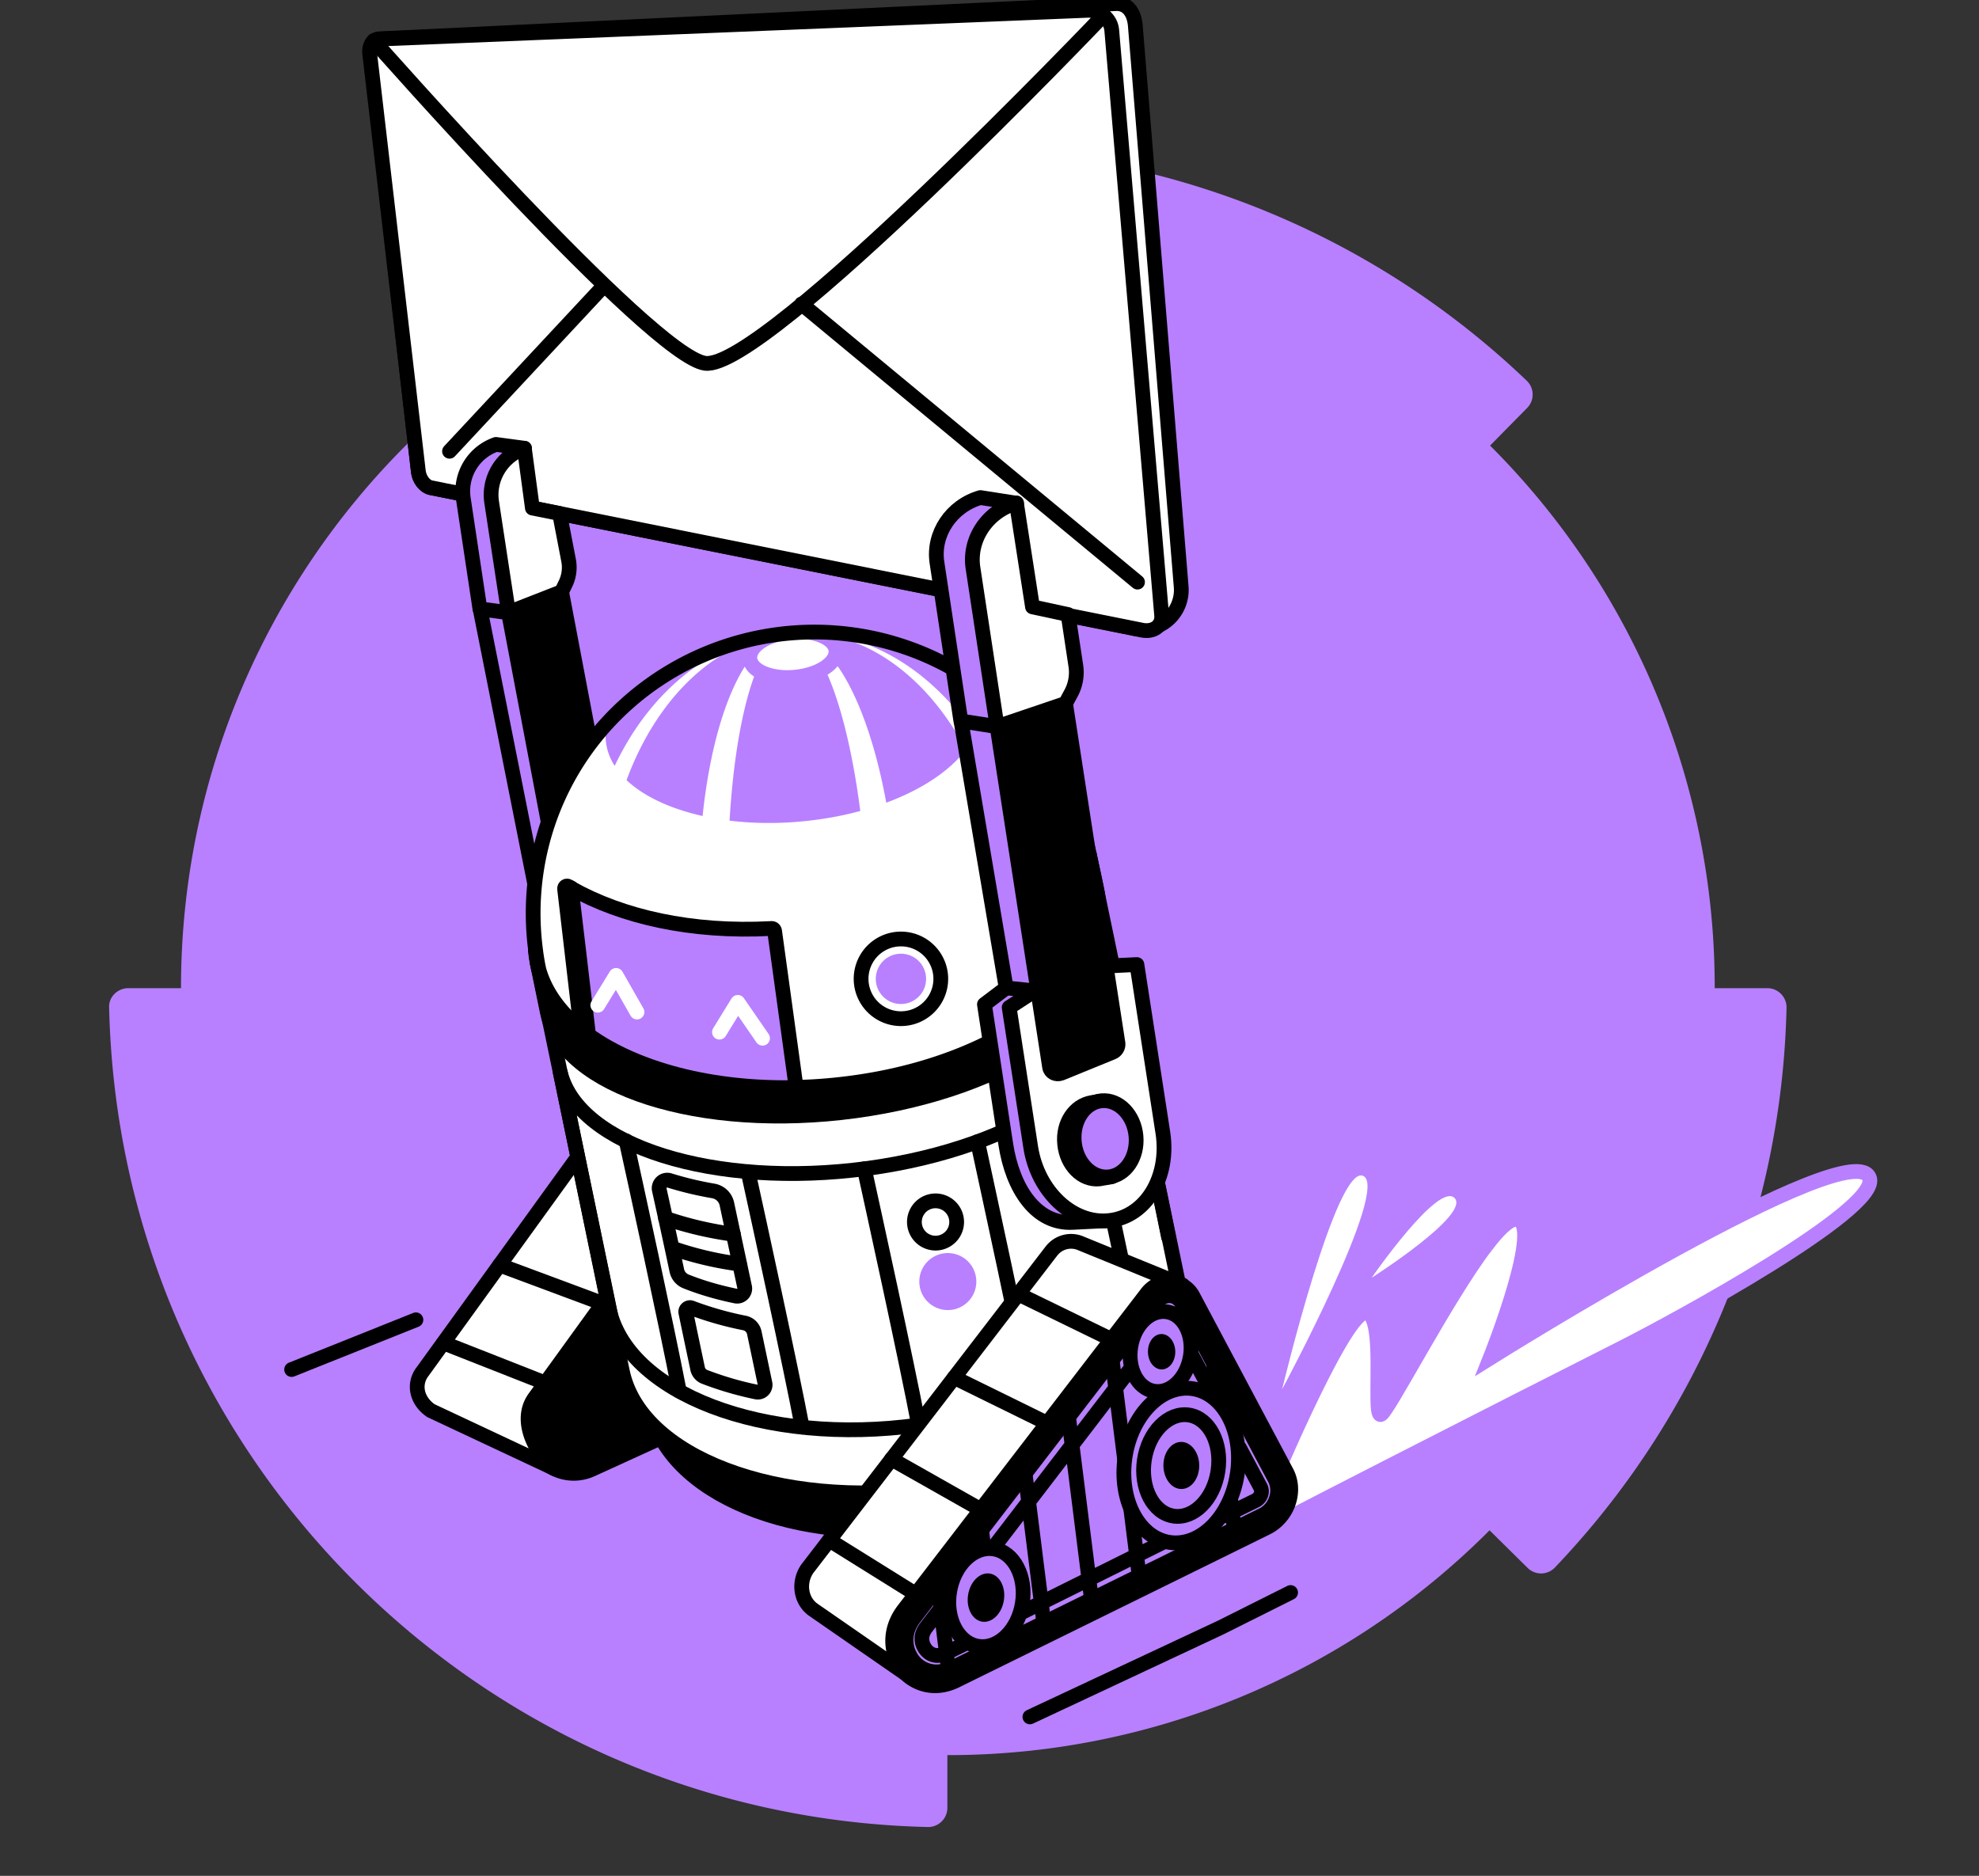 <svg width="480" height="455" viewBox="0 0 480 455" fill="none" xmlns="http://www.w3.org/2000/svg">
  <rect x="0" y="0" width="480" height="455" fill="#333333" stroke="none"/>
  <g clip-path="url(#clip0)">
    <path d="M361.28 371.2a185.27 185.27 0 01-131.5 54.52v12.79c0 2.56-2.1 4.65-4.65 4.65-108.63-2.44-196.22-90.1-198.66-198.82-.12-2.55 2.09-4.65 4.64-4.65H43.9c0-102.78 83.3-186.14 186-186.14V40.76c0-2.55 2.1-4.65 4.65-4.65a202.78 202.78 0 01135.8 56.28 4.63 4.63 0 010 6.62l-8.94 9.07a185.56 185.56 0 0154.49 131.61h12.78c2.55 0 4.64 2.1 4.64 4.66a203.1 203.1 0 01-56.23 135.91 4.63 4.63 0 01-6.62 0l-9.18-9.07z" fill="#B880FF"/>
    <path fill-rule="evenodd" clip-rule="evenodd" d="M215.2 323.7l-71.53 32.65c-4.1 1.9-8.24.98-11.32-1.41-4.58-3.57-6.68-10.35-2.73-15.87l52.11-72.06a6.4 6.4 0 017.32-2.25 7.31 7.31 0 013.9 3.13l25.86 42.62c2.98 4.83 1.27 10.99-3.6 13.18z" fill="#000" stroke="#000" stroke-width="3.58" stroke-miterlimit="10" stroke-linecap="round" stroke-linejoin="round"/>
    <path fill-rule="evenodd" clip-rule="evenodd" d="M189.1 264.76a6.43 6.43 0 00-7.32 2.25l-52.11 72.06c-4 5.52.3 13.62 4.88 17.19l-30.06-14.11c-3.31-2.3-4.34-6.2-2.1-9.33l.05-.05 55.58-76.9.05-.04a5.48 5.48 0 016.68-1.71l24.35 10.64z" fill="#fff" stroke="#000" stroke-width="3.58" stroke-miterlimit="10" stroke-linecap="round" stroke-linejoin="round"/>
    <path d="M190.27 265.3l-1.17-.54M132.26 335.46l-24.7-9.72M174.31 277.4l-25.85-8.24M160.46 296.5l-14.1-6.25M146.21 316.17l-25.03-9.32" stroke="#000" stroke-width="3.58" stroke-miterlimit="10" stroke-linecap="round" stroke-linejoin="round"/>
    <path fill-rule="evenodd" clip-rule="evenodd" d="M360.5 302.06c-9.76 12.8-24.05 40.72-25.61 41.06-2.05.44 1.6-26.02-4.05-24.65-5.66 1.36-23.67 44.62-23.67 44.62l-7.31 11.82c.43-.64 67.08-34.62 93.48-47.95 13.61-6.88 61.77-33.15 60.16-40.96-2.64-12.6-92.07 43.4-92.07 43.4s13.47-33.63 6.2-33.63c-1.71 0-4.2 2.49-7.13 6.3z" fill="#fff" stroke="#B880FF" stroke-width="3.58" stroke-miterlimit="10"/>
    <path d="M296.05 394.78l16.98-8.5M249.8 416.45l46.25-21.67" stroke="#000" stroke-width="3.58" stroke-miterlimit="10" stroke-linecap="round" stroke-linejoin="round"/>
    <path fill-rule="evenodd" clip-rule="evenodd" d="M310.98 336.97s26.2-48.77 19.66-51.75c-6.54-2.93-19.66 51.75-19.66 51.75zM332.7 309.92s24-15.28 20.1-19.33c-3.96-4-20.1 19.33-20.1 19.33z" fill="#fff"/>
    <path fill-rule="evenodd" clip-rule="evenodd" d="M274.92 152.37L104.54 118.3c-1.51-.3-2.88-2.05-3.07-3.9L89.9 12.98c-.24-1.9.79-3.52 2.25-3.57L270.63.88c3.07-.15 4.49 2.49 4.73 5.27l11.13 136.17a9.53 9.53 0 01-11.47 10.1c-.05 0-.05-.05-.1-.05z" fill="#fff" stroke="#000" stroke-width="3.58" stroke-miterlimit="10" stroke-linecap="round" stroke-linejoin="round"/>
    <path fill-rule="evenodd" clip-rule="evenodd" d="M276.82 152.81L104.5 118.3c-1.46-.3-2.78-2.05-3.02-3.91L89.67 13.04c-.25-1.9.72-3.52 2.19-3.57L263.85 2.5c2.97-.1 5.56 2.05 5.8 4.83l12.1 141.88c.25 2.64-2 4.25-4.93 3.61z" fill="#fff"/>
    <path fill-rule="evenodd" clip-rule="evenodd" d="M90.64 9.86s67.43 76.55 80.4 78.26c14.35 1.86 96.37-84.17 96.37-84.17" fill="#fff"/>
    <path fill-rule="evenodd" clip-rule="evenodd" d="M276.82 152.81L104.5 118.3c-1.46-.3-2.78-2.05-3.02-3.91L89.67 13.04c-.25-1.9.72-3.52 2.19-3.57L263.85 2.5c2.97-.1 5.56 2.05 5.8 4.83l12.1 141.88c.25 2.64-2 4.25-4.93 3.61z" fill="#fff" stroke="#000" stroke-width="2.56" stroke-miterlimit="10" stroke-linecap="round" stroke-linejoin="round"/>
    <path fill-rule="evenodd" clip-rule="evenodd" d="M90.64 9.86s67.43 76.55 80.4 78.26c14.35 1.86 96.37-84.17 96.37-84.17" fill="#fff"/>
    <path d="M90.64 9.86s67.43 76.55 80.4 78.26c14.35 1.86 96.37-84.17 96.37-84.17M275.9 141.2l-81.48-67.48M109.03 109.46l37.57-40.28" stroke="#000" stroke-width="2.56" stroke-miterlimit="10" stroke-linecap="round" stroke-linejoin="round"/>
    <path d="M276.82 152.81L104.5 118.3c-1.46-.3-2.78-2.05-3.02-3.91L89.67 13.04c-.25-1.9.72-3.52 2.19-3.57L263.85 2.5c2.97-.1 5.56 2.05 5.8 4.83l12.1 141.88c.25 2.64-2 4.25-4.93 3.61z" stroke="#000" stroke-width="3.58" stroke-miterlimit="10" stroke-linecap="round" stroke-linejoin="round"/>
    <path d="M90.64 9.86s67.43 76.55 80.4 78.26c14.35 1.86 96.37-84.17 96.37-84.17M275.9 141.2l-81.48-67.48M109.03 109.46l37.57-40.28" stroke="#000" stroke-width="3.58" stroke-miterlimit="10" stroke-linecap="round" stroke-linejoin="round"/>
    <path fill-rule="evenodd" clip-rule="evenodd" d="M152.75 266.38l-9.86-12.6-5.46-.44-20.93-105.36 12.88-5.13 23.37 123.53z" fill="#B880FF" stroke="#000" stroke-width="3.58" stroke-miterlimit="10" stroke-linecap="round" stroke-linejoin="round"/>
    <path fill-rule="evenodd" clip-rule="evenodd" d="M158.07 265.64l-9.66 4.5c-.98.43-2.1-.1-2.25-1.18l-22.83-120.4 12.88-5.02 22.83 120.3c.15.73-.24 1.46-.97 1.8z" fill="#000" stroke="#000" stroke-width="3.58" stroke-miterlimit="10" stroke-linecap="round" stroke-linejoin="round"/>
    <path fill-rule="evenodd" clip-rule="evenodd" d="M127.23 108.73l-6.93-.93a12.01 12.01 0 00-7.9 13.28l4 26.6 6.93.94" fill="#B880FF"/>
    <path d="M127.23 108.73l-6.93-.93a12.01 12.01 0 00-7.9 13.28l4 26.6 6.93.94" stroke="#000" stroke-width="3.58" stroke-miterlimit="10" stroke-linecap="round" stroke-linejoin="round"/>
    <path fill-rule="evenodd" clip-rule="evenodd" d="M123.33 148.57l12.88-5.03.88-1.8a9.12 9.12 0 00.78-6.01l-2.15-11.18-6.59-1.32-1.95-14.5a11.96 11.96 0 00-7.9 13.28l4.05 26.56z" fill="#fff" stroke="#000" stroke-width="3.58" stroke-miterlimit="10" stroke-linecap="round" stroke-linejoin="round"/>
    <path d="M224.27 370.6c34.52-3.92 60.57-24.02 58.2-44.89-2.36-20.87-32.26-34.6-66.77-30.69-34.51 3.92-60.57 24.02-58.2 44.89 2.37 20.87 32.26 34.61 66.77 30.69z" fill="#000" stroke="#000" stroke-width="3.58" stroke-miterlimit="10" stroke-linecap="round" stroke-linejoin="round"/>
    <path fill-rule="evenodd" clip-rule="evenodd" d="M264.24 207.35l21.56 103.8.88 4.1c2.25 20.4-24.25 40.62-60.55 45.7-37.42 5.22-71.09-7.57-75.24-28.62l-20.2-97.25 133.55-27.73zM130.26 233.37c-.2-.98-.3-1.95-.4-2.88.2 1.56.5 3.13.79 4.69-.1-.59-.25-1.18-.4-1.8z" fill="#fff" stroke="#000" stroke-width="3.58" stroke-miterlimit="10" stroke-linecap="round" stroke-linejoin="round"/>
    <path fill-rule="evenodd" clip-rule="evenodd" d="M267.9 225.75l-2-9.61-1.22 3.46c-10.25-13.42-39.23-20.5-71.04-16.16-24.4 3.32-44.5 12.5-54.4 23.58l-8.98 6.35 2.53 12.3c3.8 18.22 37.23 28.86 74.65 23.78 37.43-5.08 64.65-23.97 60.85-42.23-.1-.49-.25-.98-.4-1.47z" fill="#000" stroke="#000" stroke-width="3.58" stroke-miterlimit="10" stroke-linecap="round" stroke-linejoin="round"/>
    <path fill-rule="evenodd" clip-rule="evenodd" d="M286.34 313.44l.3 1.86-.89-4.1c.25.73.44 1.5.59 2.24z" fill="#fff" stroke="#000" stroke-width="3.58" stroke-miterlimit="10" stroke-linecap="round" stroke-linejoin="round"/>
    <path fill-rule="evenodd" clip-rule="evenodd" d="M266.1 216.14c.72 3.8.48 7.61-.74 11.32-5.32 16.75-29.03 31.5-59.72 35.35-36.45 4.64-69.29-7.66-74.94-27.63a51.93 51.93 0 01-.79-4.69 68.2 68.2 0 01134.32-23.14c.35 1.76 1.67 7.57 1.86 8.79z" fill="#fff"/>
    <path fill-rule="evenodd" clip-rule="evenodd" d="M194.37 153.35c16.2.05 30.78 11.23 39.9 28.47-3.85 5.12-10.63 9.66-19.31 12.88-4.4-24.11-13.32-40.96-23.23-40.96 7.08.2 13.71 17.92 16.93 42.97a81.4 81.4 0 01-11.51 2.24c-7.08.88-13.9.88-20.2.1 1.56-26.17 7.17-45.02 14.49-45.36-10.2.4-18.35 18.7-21.03 44.24-7.8-1.76-14.25-4.74-18.44-8.7 7.6-20.6 22.64-34.9 40.5-35.88-18.6.93-34.5 13.67-43.38 32.42a13.74 13.74 0 01-1.95-4.74c-.4-2-.34-3.95.2-5.9a68 68 0 0136.34-20.66 67.74 67.74 0 0151.57 9.96 14.36 14.36 0 012.35 5.32c.58 2.89.14 5.72-1.13 8.5-10.2-15.28-25.37-25-42.1-24.9z" fill="#B880FF"/>
    <path d="M192.84 164.26c5.77-.55 10.2-3.45 9.92-6.49-.29-3.03-5.2-5.04-10.97-4.5-5.76.55-10.2 3.46-9.92 6.49.3 3.03 5.2 5.05 10.97 4.5z" fill="#fff" stroke="#B880FF" stroke-width="3.58" stroke-miterlimit="10" stroke-linecap="round" stroke-linejoin="round"/>
    <path clip-rule="evenodd" d="M266.1 216.14c.72 3.8.48 7.61-.74 11.32-5.32 16.75-29.03 31.5-59.72 35.35-36.45 4.64-69.29-7.66-74.94-27.63a51.93 51.93 0 01-.79-4.69 68.2 68.2 0 01134.32-23.14c.35 1.76 1.67 7.57 1.86 8.79z" stroke="#000" stroke-width="3.58" stroke-miterlimit="10" stroke-linecap="round" stroke-linejoin="round"/>
    <path clip-rule="evenodd" d="M138.6 215.4c.73 6.35 3.02 26.03 4.2 35.6-.64-.5-1.27-.93-1.9-1.42l-3.96-33.98c-.05-.54.49-.88.93-.59.24.1.48.25.73.4z" stroke="#000" stroke-width="3.58" stroke-miterlimit="10" stroke-linecap="round" stroke-linejoin="round"/>
    <path fill-rule="evenodd" clip-rule="evenodd" d="M187.88 225.85l5.22 37.94c-20.44.48-38.74-4.4-50.35-12.75-1.13-9.56-3.42-29.29-4.2-35.59 12.34 6.94 29.18 10.8 48.45 9.77.44-.1.83.2.88.63z" fill="#B880FF" stroke="#000" stroke-width="3.58" stroke-miterlimit="10" stroke-linecap="round" stroke-linejoin="round"/>
    <path d="M174.5 250.36l4.45-7.23 6 8.7M145 243.82l4.43-7.23 5.07 8.89" stroke="#fff" stroke-width="3.58" stroke-miterlimit="10" stroke-linecap="round" stroke-linejoin="round"/>
    <path d="M218.52 247.09a9.66 9.66 0 100-19.33 9.66 9.66 0 000 19.33zM283.41 300.01l-.83-4.1-10.2-49.55-1.07-4.74c-.05-.15-.05-.3-.1-.44" stroke="#000" stroke-width="3.58" stroke-miterlimit="10" stroke-linecap="round" stroke-linejoin="round"/>
    <path d="M271.36 241.67c3.27 18.11-23.86 36.72-60.99 41.74-36.98 4.98-70.06-5.42-74.46-23.24l11.72 56.78c4.1 21.05 37.76 33.89 75.18 28.71 27.96-3.86 50.11-16.74 57.82-31.73" stroke="#000" stroke-width="3.58" stroke-miterlimit="10" stroke-linecap="round" stroke-linejoin="round"/>
    <path fill-rule="evenodd" clip-rule="evenodd" d="M164.75 337.41c-3.07-15.87-10.83-51.4-12.88-60.69l12.88 60.7z" fill="#fff"/>
    <path d="M164.75 337.41c-3.07-15.87-10.83-51.4-12.88-60.69" stroke="#000" stroke-width="3.58" stroke-miterlimit="10" stroke-linecap="round" stroke-linejoin="round"/>
    <path fill-rule="evenodd" clip-rule="evenodd" d="M181.44 284.2c2.39 10.83 10.44 47.74 13.12 61.95l-13.12-61.95z" fill="#fff"/>
    <path d="M181.44 284.2c2.39 10.83 10.44 47.74 13.12 61.95" stroke="#000" stroke-width="3.58" stroke-miterlimit="10" stroke-linecap="round" stroke-linejoin="round"/>
    <path fill-rule="evenodd" clip-rule="evenodd" d="M209.64 283.51c1.95 8.89 10.25 46.68 13.17 62.15l-13.17-62.15z" fill="#fff"/>
    <path d="M209.64 283.51c1.95 8.89 10.25 46.68 13.17 62.15" stroke="#000" stroke-width="3.58" stroke-miterlimit="10" stroke-linecap="round" stroke-linejoin="round"/>
    <path fill-rule="evenodd" clip-rule="evenodd" d="M250.09 338.39c-2.93-15.09-9.9-47.16-12.98-61.47l12.98 61.47z" fill="#fff"/>
    <path d="M250.09 338.39c-2.93-15.09-9.9-47.16-12.98-61.47" stroke="#000" stroke-width="3.58" stroke-miterlimit="10" stroke-linecap="round" stroke-linejoin="round"/>
    <path fill-rule="evenodd" clip-rule="evenodd" d="M262.72 262.08c3.22 14.84 9.13 42.33 12.64 59.46l-12.64-59.46z" fill="#fff"/>
    <path d="M262.72 262.08c3.22 14.84 9.13 42.33 12.64 59.46" stroke="#000" stroke-width="3.58" stroke-miterlimit="10" stroke-linecap="round" stroke-linejoin="round"/>
    <path d="M218.52 243.53a6.1 6.1 0 100-12.2 6.1 6.1 0 000 12.2z" fill="#B880FF"/>
    <path d="M229.89 315.98a5.12 5.12 0 100-10.25 5.12 5.12 0 000 10.25z" fill="#B880FF" stroke="#B880FF" stroke-width="3.58" stroke-miterlimit="10" stroke-linecap="round" stroke-linejoin="round"/>
    <path d="M226.91 301.53a5.12 5.12 0 100-10.25 5.12 5.12 0 000 10.25z" fill="#fff" stroke="#000" stroke-width="3.58" stroke-miterlimit="10" stroke-linecap="round" stroke-linejoin="round"/>
    <path d="M161.43 295.52a87.01 87.01 0 0016.45 3.86M163.34 302.85a82.37 82.37 0 0016 3.75" stroke="#000" stroke-width="3.58" stroke-miterlimit="10" stroke-linecap="round" stroke-linejoin="round"/>
    <path clip-rule="evenodd" d="M178.46 314.37c-4.3-.88-8.3-2.05-12-3.52a3.66 3.66 0 01-2.3-2.68c-1.56-7.38-3.07-14.3-4.24-19.53a1.96 1.96 0 012.49-2.3 82.88 82.88 0 0010.64 2.54 4.06 4.06 0 013.26 3.18l4.3 20.16a1.84 1.84 0 01-2.15 2.15z" stroke="#000" stroke-width="3.58" stroke-miterlimit="10" stroke-linecap="round" stroke-linejoin="round"/>
    <path fill-rule="evenodd" clip-rule="evenodd" d="M169.2 331.94c-.89-4.2-1.86-8.79-2.84-13.52-.2-.83.63-1.47 1.37-1.17a81.2 81.2 0 0012.88 3.66 3.04 3.04 0 012.34 2.34l2.59 12.3a1.77 1.77 0 01-2.05 2.1 79.59 79.59 0 01-12.64-3.7 2.76 2.76 0 01-1.66-2z" fill="#fff" stroke="#000" stroke-width="3.58" stroke-miterlimit="10" stroke-linecap="round" stroke-linejoin="round"/>
    <path fill-rule="evenodd" clip-rule="evenodd" d="M269.02 296.06l-8.83.44c-8.93.49-14.6-8.2-16.25-19l-5.17-33.88 11.02-8.34 9.81-.54" fill="#B880FF"/>
    <path d="M269.02 296.06l-8.83.44c-8.93.49-14.6-8.2-16.25-19l-5.17-33.88 11.02-8.34 9.81-.54" stroke="#000" stroke-width="3.58" stroke-miterlimit="10" stroke-linecap="round" stroke-linejoin="round"/>
    <path fill-rule="evenodd" clip-rule="evenodd" d="M275.75 233.96l6.3 40.81c1.65 10.8-4.15 20.36-13.03 21.29-8.83.98-17.37-7.03-19.03-17.82l-5.22-33.88 14.83-9.62 16.15-.78z" fill="#fff" stroke="#000" stroke-width="3.58" stroke-miterlimit="10" stroke-linecap="round" stroke-linejoin="round"/>
    <path fill-rule="evenodd" clip-rule="evenodd" d="M273.17 275.85c.39 3.7-1.08 7.13-3.52 8.88l.05.69-3.07.53c-4.15.44-7.9-3.32-8.4-8.44-.53-5.13 2.45-9.38 6.54-10.06l2-.34c.4-.05.79.05 1.03.34l.58.63c2.44 1.27 4.4 4.15 4.79 7.77z" fill="#000" stroke="#000" stroke-width="3.58" stroke-miterlimit="10" stroke-linecap="round" stroke-linejoin="round"/>
    <path d="M268.85 285.48c4.13-.36 7.13-4.8 6.68-9.9-.45-5.1-4.16-8.94-8.3-8.58-4.13.36-7.12 4.79-6.67 9.9.44 5.1 4.16 8.94 8.3 8.58z" fill="#B880FF" stroke="#000" stroke-width="3.58" stroke-miterlimit="10" stroke-linecap="round" stroke-linejoin="round"/>
    <path fill-rule="evenodd" clip-rule="evenodd" d="M263.02 255.93l-12.05-15.58-6.93-.73-10.88-64.3 16.54-5.71 13.32 86.32z" fill="#B880FF" stroke="#000" stroke-width="3.58" stroke-miterlimit="10" stroke-linecap="round" stroke-linejoin="round"/>
    <path fill-rule="evenodd" clip-rule="evenodd" d="M269.85 255.24l-12.44 5.08c-1.27.49-2.64-.2-2.83-1.46l-12.74-82.61 16.6-5.62 12.73 82.47c.1.87-.44 1.8-1.32 2.14z" fill="#000" stroke="#000" stroke-width="3.58" stroke-miterlimit="10" stroke-linecap="round" stroke-linejoin="round"/>
    <path fill-rule="evenodd" clip-rule="evenodd" d="M246.57 122.06l-8.78-1.37c-7.07 2.05-11.56 8.79-10.54 15.72l5.8 38.47 8.8 1.37" fill="#B880FF"/>
    <path d="M246.57 122.06l-8.78-1.37c-7.07 2.05-11.56 8.79-10.54 15.72l5.8 38.47 8.8 1.37" stroke="#000" stroke-width="3.58" stroke-miterlimit="10" stroke-linecap="round" stroke-linejoin="round"/>
    <path fill-rule="evenodd" clip-rule="evenodd" d="M241.84 176.25l16.6-5.62 1.21-2.24a10.71 10.71 0 001.27-7.03l-1.86-12.3-8.63-1.86-3.9-25.2c-7.08 2.06-11.57 8.8-10.54 15.73l5.85 38.52z" fill="#fff" stroke="#000" stroke-width="3.58" stroke-miterlimit="10" stroke-linecap="round" stroke-linejoin="round"/>
    <path fill-rule="evenodd" clip-rule="evenodd" d="M307.22 370.56l-75.28 37.06c-4.35 2.15-8.44 1.37-11.37-.88-4.34-3.42-5.9-10.3-1.42-16.16l58.9-76.65a7.04 7.04 0 017.56-2.64 6.24 6.24 0 013.7 3.03l22.64 42.57c2.64 4.74.4 11.13-4.73 13.67z" fill="#B880FF" stroke="#000" stroke-width="3.58" stroke-miterlimit="10" stroke-linecap="round" stroke-linejoin="round"/>
    <path fill-rule="evenodd" clip-rule="evenodd" d="M228.62 405.37a7.2 7.2 0 01-7.86-3.7c-1.6-2.89-1.26-6.36.93-9.19l58.9-76.65a3.86 3.86 0 012.29-1.46 3.3 3.3 0 013.66 1.66l22.63 42.57a6.3 6.3 0 01.34 5.08 6.53 6.53 0 01-3.46 3.9l-75.24 37.06c-.78.34-1.5.59-2.2.73z" fill="#B880FF" stroke="#000" stroke-width="3.58" stroke-miterlimit="10" stroke-linecap="round" stroke-linejoin="round"/>
    <path d="M299.37 370.8l-4.98-39.98M287.8 376.52l-7.51-60.35M276.29 382.18l-6.54-52.29M264.72 387.9l-5.56-44.29M253.16 393.6l-4.54-36.27M241.6 399.27l-3.52-28.17M230.03 404.93l-2.48-20.11M247.35 391.36l34.5-17.14M240.72 375.69l33.76-44.04M300.68 351.28l5.03 9.42c.3.59.34 1.22.1 1.85a2.59 2.59 0 01-1.27 1.42l-7.56 3.71M288.93 328.43l5.9 11.03M234.67 398.39l-5.37 2.64c-.39.2-.83.34-1.22.44-1.56.34-3.12-.44-3.95-2-.83-1.52-.68-3.18.49-4.7l5.51-7.17" stroke="#000" stroke-width="3.58" stroke-miterlimit="10" stroke-linecap="round" stroke-linejoin="round"/>
    <path fill-rule="evenodd" clip-rule="evenodd" d="M285.66 311.2a7.01 7.01 0 00-7.57 2.63l-58.89 76.65c-4.49 5.86-2.88 12.74 1.42 16.16l-23.33-16.16c-3.17-2.2-3.8-6.88-1.31-10.2l.05-.05 58.89-76.65.05-.05a5.98 5.98 0 016.92-2.05l23.77 9.71z" fill="#fff" stroke="#000" stroke-width="3.58" stroke-miterlimit="10" stroke-linecap="round" stroke-linejoin="round"/>
    <path d="M221.6 407.37l-.98-.68M286.83 311.68l-1.17-.49M222.13 386.67l-20.98-13.08M269.6 324.91l-22.64-11.03M254 345.22l-22.55-11.08M237.89 366.17l-21.66-12.26" stroke="#000" stroke-width="3.58" stroke-miterlimit="10" stroke-linecap="round" stroke-linejoin="round"/>
    <path d="M300.1 357.54c1.55-10.29-3.28-19.55-10.8-20.7-7.5-1.13-14.86 6.29-16.42 16.58-1.55 10.29 3.28 19.56 10.79 20.7 7.51 1.13 14.87-6.29 16.42-16.58z" fill="#B880FF" stroke="#000" stroke-width="3.58" stroke-miterlimit="10" stroke-linecap="round" stroke-linejoin="round"/>
    <path d="M295.41 356.83c1.03-6.77-2.14-12.86-7.07-13.61s-9.75 4.14-10.78 10.9c-1.02 6.78 2.14 12.87 7.07 13.62s9.76-4.14 10.78-10.9z" stroke="#000" stroke-width="3.58" stroke-miterlimit="10" stroke-linecap="round" stroke-linejoin="round"/>
    <path d="M288.72 329c.86-5.33-1.68-10.17-5.67-10.81-4-.65-7.92 3.14-8.78 8.47-.86 5.32 1.68 10.16 5.67 10.8 4 .65 7.92-3.15 8.78-8.47zM247.96 388.94c1.05-6.52-2.05-12.45-6.91-13.23-4.87-.79-9.67 3.86-10.72 10.38-1.05 6.53 2.04 12.45 6.91 13.23 4.87.79 9.67-3.86 10.72-10.38z" fill="#B880FF" stroke="#000" stroke-width="3.58" stroke-miterlimit="10" stroke-linecap="round" stroke-linejoin="round"/>
    <path d="M243.48 388.21c.52-3.22-1-6.14-3.4-6.53-2.4-.38-4.75 1.92-5.27 5.14-.52 3.22 1 6.14 3.4 6.53 2.39.38 4.75-1.91 5.27-5.14zM286.59 361.17c2.4-.02 4.31-2.6 4.28-5.76-.04-3.15-2.01-5.69-4.41-5.66-2.4.03-4.31 2.6-4.28 5.76.04 3.16 2.01 5.7 4.4 5.66zM281.8 332.17c1.82-.02 3.29-1.96 3.26-4.33-.03-2.37-1.53-4.28-3.37-4.26-1.83.02-3.3 1.96-3.26 4.34.02 2.37 1.53 4.27 3.36 4.25z" fill="#000"/>
    <path d="M70.73 332.19l30.15-12.06" stroke="#000" stroke-width="3.58" stroke-miterlimit="10" stroke-linecap="round" stroke-linejoin="round"/>
  </g>
  <defs>
    <clipPath id="clip0">
      <path fill="#fff" d="M0 0h480v455H0z"/>
    </clipPath>
  </defs>
</svg>
